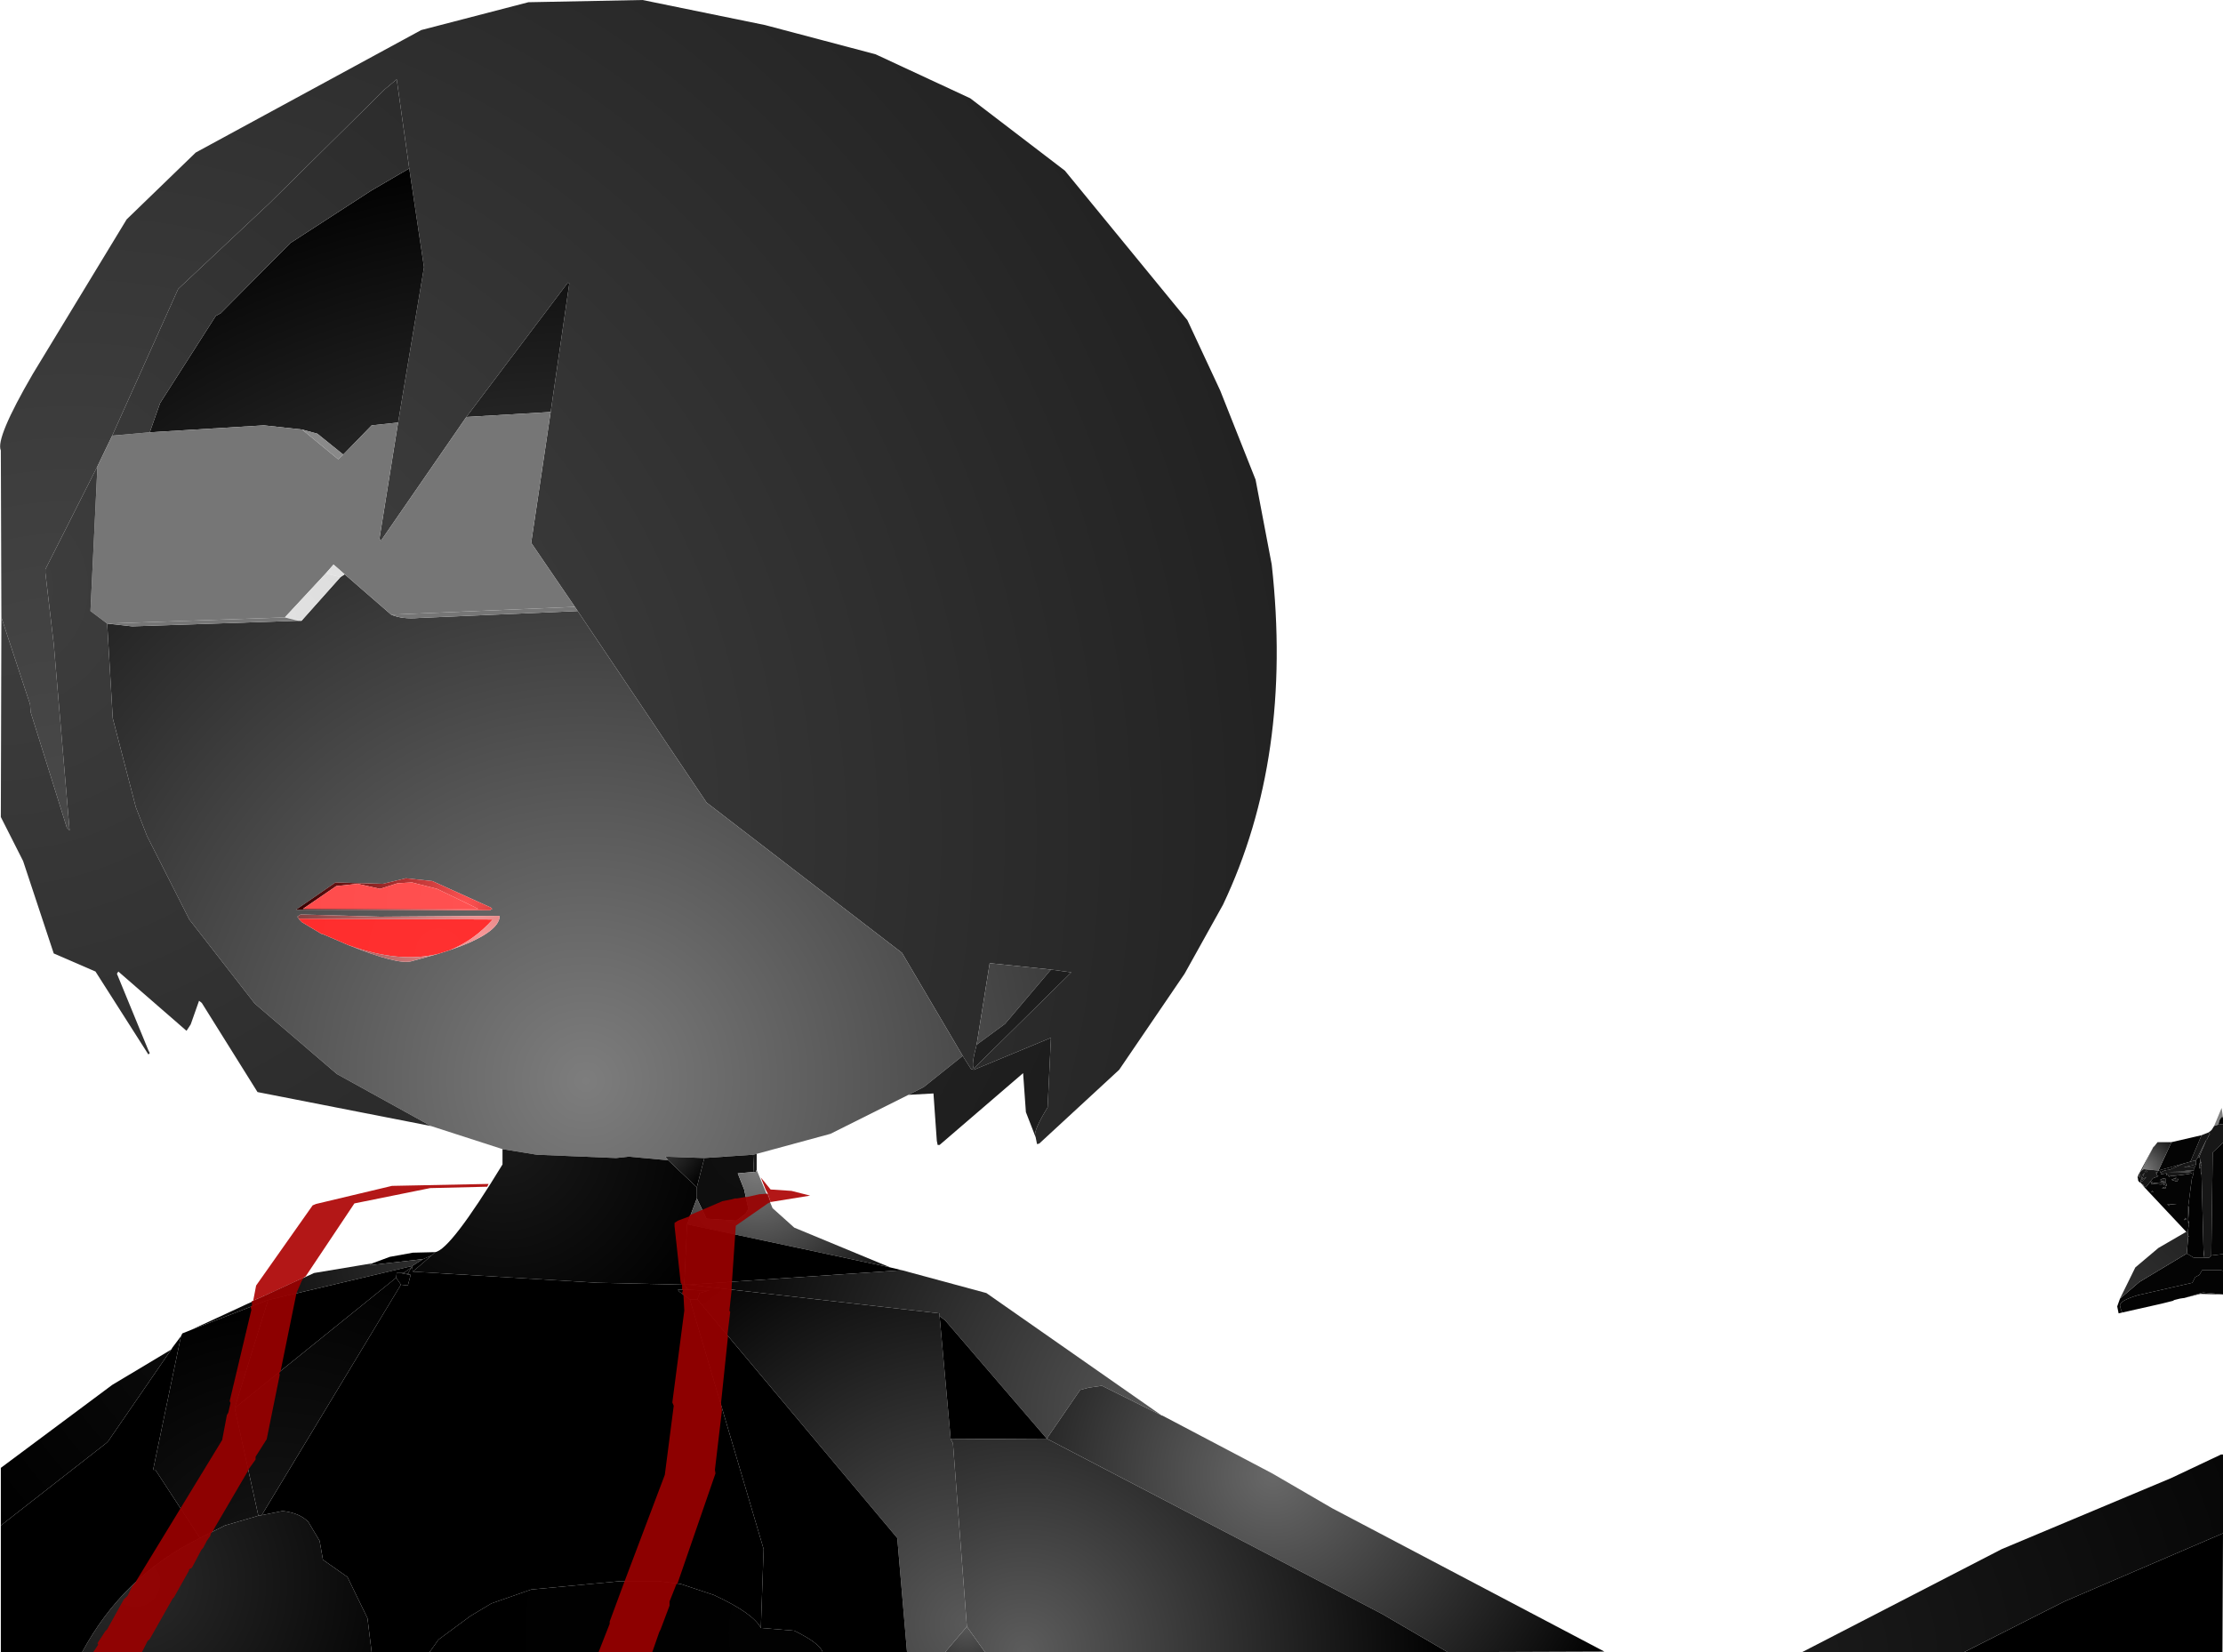 <?xml version="1.0" encoding="UTF-8" standalone="no"?>
<svg xmlns:xlink="http://www.w3.org/1999/xlink" height="296.75px" width="399.25px" xmlns="http://www.w3.org/2000/svg">
  <g transform="matrix(1.0, 0.0, 0.0, 1.0, 400.15, 297.65)">
    <path d="M-399.9 -186.75 L-400.0 -216.75 Q-401.0 -218.9 -394.25 -230.5 L-377.4 -258.25 -365.0 -270.25 -324.5 -292.25 -305.25 -297.25 -284.75 -297.65 -262.75 -293.15 -242.9 -287.9 -225.9 -280.0 -208.9 -267.0 -186.9 -240.15 -181.0 -227.5 -174.65 -211.5 -171.75 -196.25 Q-167.9 -161.65 -180.5 -135.15 L-187.4 -122.75 -199.15 -105.5 -213.5 -92.25 -213.9 -92.15 -214.15 -93.4 -214.25 -93.65 Q-214.45 -94.75 -212.0 -98.75 L-211.4 -111.25 -225.25 -105.5 -225.75 -105.65 -227.25 -108.0 -238.15 -126.5 -273.25 -153.5 -296.4 -187.9 -296.9 -188.65 -304.75 -200.15 -301.25 -223.65 -297.9 -246.75 -298.15 -246.9 -316.4 -222.75 -331.75 -200.5 -332.0 -200.9 -328.65 -221.75 -324.0 -249.65 -326.65 -267.4 -328.9 -283.4 -331.0 -281.65 -351.75 -261.15 -368.15 -245.75 -380.0 -219.4 -382.65 -213.9 -392.0 -195.4 -392.0 -194.75 -390.5 -182.0 -387.65 -148.5 -388.15 -149.0 -394.65 -169.75 -394.75 -171.15 -399.9 -186.75 M-211.4 -123.5 L-222.4 -124.65 -224.75 -110.0 Q-225.75 -106.25 -225.25 -105.75 L-207.75 -123.0 -211.4 -123.5" fill="url(#gradient0)" fill-rule="evenodd" stroke="none"/>
    <path d="M-237.0 -101.0 L-251.0 -94.0 -264.25 -90.4 -264.9 -90.25 -273.65 -89.65 -280.65 -89.9 -280.15 -89.25 -287.25 -89.9 -289.5 -89.65 -303.75 -90.25 -309.9 -91.25 -322.75 -95.4 -339.65 -104.75 -354.4 -117.4 -366.15 -132.5 -373.75 -147.5 -375.75 -152.65 -379.9 -168.65 -380.9 -185.65 -376.4 -185.15 -346.65 -186.15 -346.0 -186.15 -339.0 -194.0 -338.25 -194.5 -329.9 -187.25 Q-327.9 -186.4 -325.0 -186.65 L-296.4 -187.9 -273.25 -153.5 -238.15 -126.5 -227.25 -108.0 -234.25 -102.4 -237.0 -101.0 M-326.65 -267.4 L-324.0 -249.65 -328.65 -221.75 -333.4 -221.25 -338.5 -216.0 -343.15 -219.75 -345.9 -220.5 -352.75 -221.25 -373.25 -220.0 -371.4 -225.25 -361.4 -240.9 -360.5 -241.4 -348.0 -254.0 -333.5 -263.4 -326.65 -267.4 M-316.4 -222.75 L-298.15 -246.9 -297.9 -246.75 -301.25 -223.65 -316.4 -222.75 M-224.75 -110.0 L-222.4 -124.65 -211.4 -123.5 -219.65 -113.75 -224.75 -110.0 M-327.25 -139.9 L-331.4 -138.9 -339.9 -139.15 -347.0 -134.25 -312.15 -134.15 -311.75 -134.4 -312.0 -134.65 -322.5 -139.4 -327.25 -139.9 M-319.35 -127.0 Q-310.45 -130.05 -310.4 -133.15 L-331.9 -133.0 -346.15 -133.4 -346.75 -133.0 -346.5 -132.65 -346.4 -132.5 -345.9 -132.0 -342.4 -129.9 -342.25 -129.9 -337.6 -127.9 Q-328.65 -124.3 -326.25 -125.0 L-321.35 -126.35 -319.35 -127.0" fill="url(#gradient1)" fill-rule="evenodd" stroke="none"/>
    <path d="M-382.65 -213.9 L-380.0 -219.4 -373.25 -220.0 -352.75 -221.25 -345.9 -220.5 -339.4 -215.15 -338.5 -216.0 -333.4 -221.25 -328.65 -221.75 -332.0 -200.9 -331.75 -200.5 -316.4 -222.75 -301.25 -223.65 -304.75 -200.15 -296.9 -188.65 -329.9 -187.25 -338.25 -194.5 -340.25 -196.25 -341.65 -194.65 -349.0 -186.75 -380.9 -185.65 -383.9 -187.9 -382.65 -213.9" fill="url(#gradient2)" fill-rule="evenodd" stroke="none"/>
    <path d="M-214.25 -93.65 L-215.9 -97.9 -216.4 -104.9 -231.4 -92.0 -231.75 -92.0 -231.9 -92.75 -232.5 -101.25 -237.0 -101.0 -234.25 -102.4 -227.25 -108.0 -225.75 -105.65 -225.25 -105.5 -211.4 -111.25 -212.0 -98.75 Q-214.45 -94.75 -214.25 -93.65 M-322.75 -95.4 L-353.9 -101.5 -363.9 -117.5 -364.4 -117.9 -365.9 -113.65 -366.65 -112.5 -378.9 -123.15 -379.15 -122.75 -373.5 -109.0 -373.25 -108.5 -373.5 -108.25 -383.0 -123.15 -390.5 -126.4 -396.0 -143.0 -400.0 -150.9 -399.9 -186.75 -394.75 -171.15 -394.65 -169.75 -388.15 -149.0 -387.65 -148.5 -390.5 -182.0 -392.0 -194.75 -392.0 -195.4 -382.65 -213.9 -383.9 -187.9 -380.9 -185.65 -379.9 -168.65 -375.75 -152.65 -373.75 -147.5 -366.15 -132.5 -354.4 -117.4 -339.65 -104.75 -322.75 -95.4 M-380.0 -219.4 L-368.15 -245.75 -351.75 -261.15 -331.0 -281.65 -328.9 -283.4 -326.65 -267.4 -333.5 -263.4 -348.0 -254.0 -360.5 -241.4 -361.4 -240.9 -371.4 -225.25 -373.25 -220.0 -380.0 -219.4 M-224.75 -110.0 L-219.65 -113.75 -211.4 -123.5 -207.75 -123.0 -225.25 -105.75 Q-225.75 -106.25 -224.75 -110.0" fill="url(#gradient3)" fill-rule="evenodd" stroke="none"/>
    <path d="M-338.5 -216.0 L-339.4 -215.15 -345.9 -220.5 -343.15 -219.75 -338.5 -216.0" fill="url(#gradient4)" fill-rule="evenodd" stroke="none"/>
    <path d="M-338.25 -194.5 L-339.0 -194.0 -341.65 -194.65 -340.25 -196.25 -338.25 -194.5" fill="url(#gradient5)" fill-rule="evenodd" stroke="none"/>
    <path d="M-341.65 -194.65 L-339.0 -194.0 -346.0 -186.15 -346.65 -186.15 -349.0 -186.75 -341.65 -194.65" fill="url(#gradient6)" fill-rule="evenodd" stroke="none"/>
    <path d="M-346.65 -186.15 L-376.4 -185.15 -380.9 -185.65 -349.0 -186.75 -346.65 -186.15" fill="url(#gradient7)" fill-rule="evenodd" stroke="none"/>
    <path d="M-296.9 -188.65 L-296.4 -187.9 -325.0 -186.65 Q-327.9 -186.4 -329.9 -187.25 L-296.9 -188.65" fill="url(#gradient8)" fill-rule="evenodd" stroke="none"/>
    <path d="M-327.25 -139.9 L-322.5 -139.4 -312.0 -134.65 -311.75 -134.4 -312.15 -134.15 -347.0 -134.25 -339.9 -139.15 -331.4 -138.9 -327.25 -139.9 M-328.75 -139.0 L-331.9 -138.0 -335.9 -138.9 -339.75 -138.5 -345.75 -134.4 -314.25 -134.4 -321.65 -138.0 -326.15 -139.15 -328.75 -139.0" fill="url(#gradient9)" fill-rule="evenodd" stroke="none"/>
    <path d="M-328.75 -139.0 L-326.15 -139.15 -321.65 -138.0 -314.25 -134.4 -345.75 -134.4 -339.75 -138.5 -335.9 -138.9 -331.9 -138.0 -328.75 -139.0" fill="url(#gradient10)" fill-rule="evenodd" stroke="none"/>
    <path d="M-319.35 -127.0 L-321.35 -126.35 Q-328.4 -124.55 -337.6 -127.9 L-342.25 -129.9 -342.4 -129.9 -345.9 -132.0 -346.4 -132.5 -346.5 -132.65 -311.65 -132.5 Q-315.05 -128.7 -319.35 -127.0" fill="url(#gradient11)" fill-rule="evenodd" stroke="none"/>
    <path d="M-346.5 -132.65 L-346.75 -133.0 -346.15 -133.4 -331.9 -133.0 -310.4 -133.15 Q-310.45 -130.05 -319.35 -127.0 -315.05 -128.7 -311.65 -132.5 L-346.5 -132.65 M-321.35 -126.35 L-326.25 -125.0 Q-328.65 -124.3 -337.6 -127.9 -328.4 -124.55 -321.35 -126.35" fill="url(#gradient12)" fill-rule="evenodd" stroke="none"/>
    <path d="M-0.9 -97.0 L-1.25 -97.0 -1.25 -96.9 -1.5 -96.5 -1.75 -95.65 -2.5 -95.4 -1.15 -98.65 -0.9 -97.0" fill="url(#gradient13)" fill-rule="evenodd" stroke="none"/>
    <path d="M-0.9 -96.9 L-1.25 -96.9 -1.25 -97.0 -0.9 -97.0 -0.9 -96.9" fill="url(#gradient14)" fill-rule="evenodd" stroke="none"/>
    <path d="M-1.75 -95.65 L-0.9 -95.75 -0.9 -92.4 -2.75 -90.65 -3.0 -72.15 -3.4 -71.75 -4.25 -71.75 -4.4 -73.15 -4.75 -86.65 -4.75 -88.4 -4.75 -88.75 -4.9 -89.0 -5.0 -89.25 -5.0 -89.4 -5.15 -89.9 -3.9 -92.9 -3.75 -93.0 -3.75 -93.15 -3.5 -93.5 -3.5 -93.65 -3.4 -93.75 -3.25 -94.0 -3.5 -94.25 -3.15 -94.5 -2.9 -94.75 -2.5 -95.4 -1.75 -95.65 M-4.9 -88.0 L-5.15 -87.75 -5.15 -88.5 -5.0 -89.0 -4.9 -88.5 -4.9 -88.4 -4.9 -88.0" fill="url(#gradient15)" fill-rule="evenodd" stroke="none"/>
    <path d="M-1.25 -96.9 L-0.9 -96.9 -0.9 -95.75 -1.75 -95.65 -1.5 -96.5 -1.25 -96.9 M-3.0 -72.15 L-2.75 -90.65 -0.9 -92.4 -0.9 -72.4 -3.0 -72.15 M-5.75 -88.5 L-6.0 -88.0 -7.9 -88.0 -5.75 -88.5 M-6.15 -87.4 L-6.25 -86.65 -6.5 -85.9 -7.15 -81.0 -7.15 -78.5 -7.15 -78.0 -7.0 -77.9 -7.25 -76.25 -7.5 -76.4 -15.25 -84.65 -14.75 -84.4 -13.5 -86.0 -12.5 -86.4 -12.9 -86.65 -12.75 -86.9 -13.0 -87.0 -12.65 -87.15 -12.65 -87.05 -12.5 -87.4 -8.0 -88.65 -10.5 -87.55 Q-11.75 -87.45 -12.0 -87.0 L-12.25 -87.4 -12.0 -86.75 -11.0 -86.9 -11.15 -86.5 -10.9 -86.75 -10.65 -86.4 -10.55 -86.4 -10.65 -86.25 -10.35 -86.4 -10.3 -86.4 -10.3 -86.45 -10.25 -86.5 -10.25 -86.4 Q-2.6 -87.15 -10.65 -87.15 L-6.4 -87.25 -7.85 -87.4 -6.15 -87.4 M-9.15 -85.4 L-8.9 -85.9 -9.5 -85.9 -9.25 -86.15 -10.15 -85.75 -9.15 -85.4 M-15.9 -87.0 L-15.65 -85.15 -16.0 -85.4 -16.15 -85.65 -16.0 -86.5 -16.25 -86.25 -15.9 -87.0 M-14.5 -87.15 L-14.9 -87.15 -14.75 -87.4 -14.5 -87.15 M-13.15 -85.15 L-13.9 -85.4 -13.75 -85.0 -12.0 -84.9 -11.15 -85.4 -11.15 -85.9 -11.65 -86.0 -12.15 -85.75 -12.0 -85.5 -11.25 -85.4 -13.15 -85.15 M-13.4 -83.5 L-13.65 -83.75 -13.75 -83.5 -13.4 -83.5 M-11.25 -84.5 Q-11.55 -84.35 -11.9 -84.25 L-11.15 -84.25 -11.25 -84.5 M-7.5 -78.65 L-7.65 -78.9 -7.9 -78.5 -7.5 -78.65 M-10.5 -81.0 L-10.65 -81.25 -9.15 -81.4 -10.9 -81.4 -10.5 -81.0 M-11.0 -84.65 L-11.15 -85.25 -11.65 -84.9 -11.0 -84.65 M-15.65 -85.65 L-14.65 -86.25 -15.5 -85.4 -15.65 -85.65 M-15.45 -86.45 L-15.0 -87.0 -15.5 -85.75 -15.45 -86.45" fill="url(#gradient16)" fill-rule="evenodd" stroke="none"/>
    <path d="M-3.5 -94.25 L-3.25 -94.0 -3.4 -93.75 -3.5 -93.65 -3.5 -93.5 -3.75 -93.15 -3.75 -93.0 -3.9 -92.9 -5.4 -89.9 -5.4 -89.75 -5.75 -89.25 -6.75 -89.0 -4.75 -93.75 -3.5 -94.25" fill="url(#gradient17)" fill-rule="evenodd" stroke="none"/>
    <path d="M-4.75 -93.75 L-6.75 -89.0 -8.0 -88.65 -12.5 -87.4 -10.15 -92.5 -4.75 -93.75" fill="url(#gradient18)" fill-rule="evenodd" stroke="none"/>
    <path d="M-13.4 -91.65 L-13.25 -91.75 -12.65 -92.5 -10.15 -92.5 -12.5 -87.4 -15.15 -87.65 -15.5 -87.4 -13.4 -91.65" fill="url(#gradient19)" fill-rule="evenodd" stroke="none"/>
    <path d="M-15.5 -87.4 L-15.9 -87.0 -13.4 -91.65 -15.5 -87.4" fill="url(#gradient20)" fill-rule="evenodd" stroke="none"/>
    <path d="M-6.75 -89.0 L-5.75 -89.25 -5.75 -88.5 -7.9 -88.0 -6.0 -88.0 -6.0 -87.9 -6.15 -87.65 -6.15 -87.4 -7.85 -87.4 -6.4 -87.25 -10.65 -87.15 Q-2.6 -87.15 -10.25 -86.4 L-10.25 -86.5 -10.3 -86.45 -10.3 -86.4 -10.35 -86.4 -10.65 -86.25 -10.55 -86.4 -10.65 -86.4 -10.9 -86.75 -11.15 -86.5 -11.0 -86.9 -12.0 -86.75 -12.25 -87.4 -12.0 -87.0 Q-11.75 -87.45 -10.5 -87.55 L-8.0 -88.65 -6.75 -89.0 M-9.15 -85.4 L-10.15 -85.75 -9.25 -86.15 -9.5 -85.9 -8.9 -85.9 -9.15 -85.4 M-12.5 -87.4 L-12.65 -87.05 -12.65 -87.15 -13.0 -87.0 -12.75 -86.9 -12.9 -86.65 -12.5 -86.4 -13.5 -86.0 -14.75 -84.4 -15.25 -84.65 -15.15 -84.75 -15.65 -85.15 -15.9 -87.0 -15.5 -87.4 -15.15 -87.65 -12.5 -87.4 M-16.15 -85.65 L-16.25 -86.25 -16.0 -86.5 -16.15 -85.65 M-14.5 -87.15 L-14.75 -87.4 -14.9 -87.15 -14.5 -87.15 M-13.4 -83.5 L-13.75 -83.5 -13.65 -83.75 -13.4 -83.5 M-13.15 -85.15 L-11.25 -85.4 -12.0 -85.5 -12.15 -85.75 -11.65 -86.0 -11.15 -85.9 -11.15 -85.4 -12.0 -84.9 -13.75 -85.0 -13.9 -85.4 -13.15 -85.15 M-11.25 -84.5 L-11.15 -84.25 -11.9 -84.25 Q-11.55 -84.35 -11.25 -84.5 M-11.0 -84.65 L-11.65 -84.9 -11.15 -85.25 -11.0 -84.65 M-10.5 -81.0 L-10.9 -81.4 -9.15 -81.4 -10.65 -81.25 -10.5 -81.0 M-7.5 -78.65 L-7.9 -78.5 -7.65 -78.9 -7.5 -78.65 M-15.45 -86.45 L-15.5 -85.75 -15.0 -87.0 -15.45 -86.45 M-15.65 -85.65 L-15.5 -85.4 -14.65 -86.25 -15.65 -85.65" fill="url(#gradient21)" fill-rule="evenodd" stroke="none"/>
    <path d="M-3.9 -92.9 L-5.15 -89.9 -5.4 -89.75 -5.4 -89.9 -3.9 -92.9" fill="url(#gradient22)" fill-rule="evenodd" stroke="none"/>
    <path d="M-5.15 -89.9 L-5.0 -89.4 -5.0 -89.25 -5.0 -89.0 -5.15 -88.5 -5.15 -87.75 -4.9 -88.0 -4.9 -87.15 -4.75 -86.65 -4.4 -73.15 -4.4 -72.65 -4.25 -71.75 -6.15 -71.75 -7.4 -72.5 -7.15 -75.5 -7.0 -75.65 -7.15 -75.65 -7.25 -76.25 -7.0 -77.9 -7.0 -78.0 -7.15 -78.5 -7.0 -80.9 -7.15 -81.0 -6.5 -85.9 -6.25 -86.65 -6.15 -87.4 -6.15 -87.65 -6.0 -87.9 -6.0 -88.0 -5.75 -88.5 -5.75 -89.25 -5.4 -89.75 -5.15 -89.9" fill="url(#gradient23)" fill-rule="evenodd" stroke="none"/>
    <path d="M-4.25 -71.75 L-3.4 -71.75 -3.0 -72.15 -0.9 -72.4 -0.9 -69.4 -1.25 -69.5 -4.65 -69.5 -5.15 -68.65 -5.9 -68.25 -6.4 -67.25 -16.25 -65.0 Q-19.5 -64.0 -19.4 -63.15 L-19.25 -62.5 -19.0 -61.9 -19.65 -61.75 -19.9 -63.0 -19.4 -64.4 -15.9 -67.4 -7.4 -72.5 -6.15 -71.75 -4.25 -71.75 M-7.9 -64.5 L-4.5 -65.5 -0.9 -65.15 -5.0 -65.25 -7.9 -64.5" fill="url(#gradient24)" fill-rule="evenodd" stroke="none"/>
    <path d="M-264.25 -90.4 L-264.25 -87.5 -264.5 -87.0 -264.75 -87.15 -264.9 -90.25 -264.25 -90.4" fill="url(#gradient25)" fill-rule="evenodd" stroke="none"/>
    <path d="M-264.9 -90.25 L-264.75 -87.15 -267.65 -86.9 -266.5 -84.0 -265.75 -80.5 -266.25 -79.65 -267.9 -78.4 -273.25 -78.75 -275.0 -82.4 -275.0 -84.4 -273.65 -89.65 -264.9 -90.25" fill="url(#gradient26)" fill-rule="evenodd" stroke="none"/>
    <path d="M-275.0 -84.4 L-280.15 -89.25 -280.65 -89.9 -273.65 -89.65 -275.0 -84.4" fill="url(#gradient27)" fill-rule="evenodd" stroke="none"/>
    <path d="M-322.0 -72.75 Q-319.25 -73.15 -309.9 -88.5 L-309.9 -91.25 -303.75 -90.25 -289.5 -89.65 -287.25 -89.9 -280.15 -89.25 -275.0 -84.4 -275.0 -82.4 -276.75 -77.75 -277.25 -66.9 -292.9 -67.25 -326.0 -69.25 -322.65 -72.15 -322.0 -72.75" fill="url(#gradient28)" fill-rule="evenodd" stroke="none"/>
    <path d="M-333.25 -70.75 L-330.15 -71.9 -326.0 -72.65 -322.0 -72.75 -322.65 -72.15 -324.15 -71.5 -333.75 -70.4 -333.25 -70.75" fill="url(#gradient29)" fill-rule="evenodd" stroke="none"/>
    <path d="M-365.9 -58.75 L-343.75 -69.0 -333.25 -70.75 -333.75 -70.4 -324.15 -71.5 -326.15 -70.25 -352.0 -64.15 -365.9 -58.75" fill="url(#gradient30)" fill-rule="evenodd" stroke="none"/>
    <path d="M-367.65 -57.65 L-367.4 -58.15 -365.9 -58.75 -352.0 -64.15 -358.0 -44.75 -353.75 -25.4 -359.75 -23.65 -364.25 -21.4 -372.25 -33.65 -372.65 -33.65 -367.65 -57.65" fill="url(#gradient31)" fill-rule="evenodd" stroke="none"/>
    <path d="M-326.15 -70.25 L-326.25 -70.0 -327.65 -69.0 -328.25 -69.0 -328.9 -69.0 -329.0 -68.15 -358.0 -44.75 -352.0 -64.15 -326.15 -70.25" fill="url(#gradient32)" fill-rule="evenodd" stroke="none"/>
    <path d="M-326.0 -69.25 L-326.15 -70.25 -324.15 -71.5 -322.65 -72.15 -326.0 -69.25" fill="url(#gradient33)" fill-rule="evenodd" stroke="none"/>
    <path d="M-5.0 -89.25 L-4.9 -89.0 -4.75 -88.75 -4.75 -88.4 -4.9 -88.4 -4.9 -88.5 -5.0 -89.0 -5.0 -89.25" fill="url(#gradient34)" fill-rule="evenodd" stroke="none"/>
    <path d="M-4.75 -88.4 L-4.75 -86.65 -4.9 -87.15 -4.9 -88.0 -4.9 -88.4 -4.75 -88.4 M-4.4 -73.15 L-4.25 -71.75 -4.4 -72.65 -4.4 -73.15" fill="url(#gradient35)" fill-rule="evenodd" stroke="none"/>
    <path d="M-15.65 -85.15 L-15.15 -84.75 -15.25 -84.65 -15.65 -85.15" fill="url(#gradient36)" fill-rule="evenodd" stroke="none"/>
    <path d="M-264.25 -87.5 L-261.4 -80.65 -257.5 -77.15 -240.25 -70.0 -276.75 -77.75 -275.0 -82.4 -273.25 -78.75 -267.9 -78.4 -266.25 -79.65 -265.75 -80.5 -266.5 -84.0 -267.65 -86.9 -264.75 -87.15 -264.5 -87.0 -264.25 -87.5" fill="url(#gradient37)" fill-rule="evenodd" stroke="none"/>
    <path d="M-7.25 -76.25 L-7.15 -75.65 -7.15 -75.5 -7.4 -72.5 -15.9 -67.4 -19.4 -64.4 -16.65 -70.0 -12.5 -73.5 -7.5 -76.4 -7.25 -76.25" fill="url(#gradient38)" fill-rule="evenodd" stroke="none"/>
    <path d="M-7.15 -75.65 L-7.0 -75.65 -7.15 -75.5 -7.15 -75.65" fill="url(#gradient39)" fill-rule="evenodd" stroke="none"/>
    <path d="M-7.15 -81.0 L-7.0 -80.9 -7.15 -78.5 -7.0 -78.0 -7.0 -77.9 -7.15 -78.0 -7.15 -78.5 -7.15 -81.0" fill="url(#gradient40)" fill-rule="evenodd" stroke="none"/>
    <path d="M-240.25 -70.0 L-238.15 -69.5 -276.5 -66.9 -277.25 -66.9 -276.75 -77.75 -240.25 -70.0" fill="url(#gradient41)" fill-rule="evenodd" stroke="none"/>
    <path d="M-323.0 -0.9 L-333.4 -0.9 -334.15 -7.0 -337.75 -14.4 -342.15 -17.5 -342.75 -20.9 -344.75 -24.25 Q-346.25 -25.9 -349.4 -26.25 L-353.15 -25.5 -328.15 -66.9 -326.9 -66.75 -326.4 -68.65 -326.9 -68.9 -326.25 -70.0 -326.15 -70.25 -326.0 -69.25 -292.9 -67.25 -277.25 -66.9 -276.9 -66.4 -276.9 -66.0 -277.75 -66.0 -278.4 -66.0 -278.15 -65.65 -276.25 -64.25 -263.0 -19.4 -263.5 -5.25 Q-264.9 -7.9 -271.9 -11.15 L-277.9 -13.15 -281.9 -13.65 -288.75 -13.65 -304.75 -12.15 -311.9 -9.65 -315.65 -7.4 -321.4 -3.15 -323.0 -0.9" fill="url(#gradient42)" fill-rule="evenodd" stroke="none"/>
    <path d="M-326.25 -70.0 L-326.9 -68.9 -327.65 -69.0 -326.25 -70.0 M-328.15 -66.9 L-353.15 -25.5 -353.75 -25.4 -358.0 -44.75 -329.0 -68.15 -328.15 -66.9" fill="url(#gradient43)" fill-rule="evenodd" stroke="none"/>
    <path d="M-276.4 -66.0 L-274.65 -65.9 -277.75 -66.0 -276.9 -66.0 -276.4 -66.0 M-326.9 -68.9 L-326.4 -68.65 -328.25 -69.0 -327.65 -69.0 -326.9 -68.9" fill="url(#gradient44)" fill-rule="evenodd" stroke="none"/>
    <path d="M-274.65 -65.9 L-272.75 -65.9 -274.5 -65.4 -274.9 -64.25 -276.25 -64.25 -278.15 -65.65 -278.4 -66.0 -277.75 -66.0 -274.65 -65.9 M-326.4 -68.65 L-326.9 -66.75 -328.15 -66.9 -329.0 -68.15 -328.9 -69.0 -328.25 -69.0 -326.4 -68.65" fill="url(#gradient45)" fill-rule="evenodd" stroke="none"/>
    <path d="M-238.15 -69.5 L-223.0 -65.4 -191.5 -43.4 -202.25 -48.75 -204.65 -48.4 -206.15 -48.0 -212.15 -39.25 -230.4 -60.5 -231.4 -61.25 -231.4 -61.75 -276.5 -66.9 -238.15 -69.5" fill="url(#gradient46)" fill-rule="evenodd" stroke="none"/>
    <path d="M-230.4 -0.9 L-237.25 -0.9 -239.0 -21.4 -274.9 -64.25 -274.5 -65.4 -272.75 -65.9 -274.65 -65.9 -276.4 -66.0 -276.9 -66.4 -277.25 -66.9 -276.5 -66.9 -231.4 -61.75 -231.4 -61.25 -229.4 -39.15 -229.0 -38.4 -226.5 -5.5 -230.4 -0.9" fill="url(#gradient47)" fill-rule="evenodd" stroke="none"/>
    <path d="M-237.25 -0.9 L-252.4 -0.9 Q-252.9 -2.5 -257.5 -4.75 L-263.5 -5.25 -263.0 -19.4 -276.25 -64.25 -274.9 -64.25 -239.0 -21.4 -237.25 -0.9 M-276.9 -66.4 L-276.4 -66.0 -276.9 -66.0 -276.9 -66.4" fill="url(#gradient48)" fill-rule="evenodd" stroke="none"/>
    <path d="M-252.4 -0.9 L-323.0 -0.9 -321.4 -3.15 -315.65 -7.4 -311.9 -9.65 -304.75 -12.15 -288.75 -13.65 -281.9 -13.65 -277.9 -13.15 -271.9 -11.15 Q-264.9 -7.9 -263.5 -5.25 L-257.5 -4.75 Q-252.9 -2.5 -252.4 -0.9" fill="url(#gradient49)" fill-rule="evenodd" stroke="none"/>
    <path d="M-333.4 -0.9 L-385.4 -0.9 Q-378.0 -14.65 -364.25 -21.4 L-359.75 -23.65 -353.75 -25.4 -353.15 -25.5 -349.4 -26.25 Q-346.25 -25.9 -344.75 -24.25 L-342.75 -20.9 -342.15 -17.5 -337.75 -14.4 -334.15 -7.0 -333.4 -0.9" fill="url(#gradient50)" fill-rule="evenodd" stroke="none"/>
    <path d="M-19.0 -61.9 L-19.25 -62.5 -19.4 -63.15 Q-19.5 -64.0 -16.25 -65.0 L-6.4 -67.25 -5.9 -68.25 -5.15 -68.65 -4.65 -69.5 -1.25 -69.5 -0.9 -69.4 -0.9 -65.15 -4.5 -65.5 -7.9 -64.5 -8.0 -64.5 -8.65 -64.4 -9.65 -64.15 -9.9 -64.0 -11.9 -63.5 -19.0 -61.9" fill="url(#gradient51)" fill-rule="evenodd" stroke="none"/>
    <path d="M-385.4 -0.9 L-400.0 -0.9 -400.0 -23.65 -381.0 -38.5 -380.75 -38.75 -369.4 -55.25 -369.15 -55.65 -367.65 -57.65 -372.65 -33.65 -372.25 -33.65 -364.25 -21.4 Q-378.0 -14.65 -385.4 -0.9" fill="url(#gradient52)" fill-rule="evenodd" stroke="none"/>
    <path d="M-400.0 -23.65 L-400.0 -34.0 -380.0 -48.9 -369.4 -55.25 -380.75 -38.75 -381.0 -38.5 -400.0 -23.65" fill="url(#gradient53)" fill-rule="evenodd" stroke="none"/>
    <path d="M-191.5 -43.4 L-191.4 -43.4 -171.65 -33.0 -160.9 -26.75 -112.0 -1.0 -140.15 -0.9 -151.9 -7.75 -212.15 -39.25 -206.15 -48.0 -204.65 -48.4 -202.25 -48.75 -191.5 -43.4" fill="url(#gradient54)" fill-rule="evenodd" stroke="none"/>
    <path d="M-231.4 -61.25 L-230.4 -60.5 -212.15 -39.25 -229.4 -39.15 -231.4 -61.25" fill="url(#gradient55)" fill-rule="evenodd" stroke="none"/>
    <path d="M-140.15 -0.9 L-223.25 -0.9 -226.5 -5.5 -229.0 -38.4 -229.4 -39.15 -212.15 -39.25 -151.9 -7.75 -140.15 -0.9" fill="url(#gradient56)" fill-rule="evenodd" stroke="none"/>
    <path d="M-223.25 -0.9 L-230.4 -0.9 -226.5 -5.5 -223.25 -0.9" fill="url(#gradient57)" fill-rule="evenodd" stroke="none"/>
    <path d="M-47.4 -0.9 L-29.4 -10.0 -0.9 -22.25 -1.0 -0.9 -47.4 -0.9" fill="url(#gradient58)" fill-rule="evenodd" stroke="none"/>
    <path d="M-0.9 -22.25 L-29.4 -10.0 -47.4 -0.9 -76.5 -0.9 -40.65 -19.4 -10.25 -32.15 -1.25 -36.4 -0.9 -36.4 -0.9 -22.25" fill="url(#gradient59)" fill-rule="evenodd" stroke="none"/>
    <path d="M-262.25 -83.25 L-262.65 -84.0 -263.5 -86.15 -261.75 -84.0 -258.0 -83.75 -254.65 -82.9 -261.75 -81.75 -262.25 -83.25 M-354.65 -64.15 L-354.15 -66.75 -344.0 -81.15 -343.4 -81.4 -329.75 -84.65 -312.4 -85.0 -312.65 -84.5 -322.9 -84.25 -336.5 -81.5 -345.25 -68.4 -345.65 -68.15 -350.5 -65.9 -350.75 -65.75 -351.65 -65.4 -351.9 -65.25 -352.15 -65.15 -352.4 -65.0 -352.75 -64.9 -353.0 -64.75 -353.25 -64.65 -353.5 -64.5 -353.65 -64.5 -354.25 -64.25 -354.4 -64.15 -354.65 -64.15" fill="#ab0000" fill-opacity="0.91" fill-rule="evenodd" stroke="none"/>
    <path d="M-261.75 -81.75 L-262.25 -81.5 -268.0 -77.5 -268.75 -66.5 -268.75 -65.9 -269.15 -62.25 -269.0 -62.0 -269.5 -57.9 -269.4 -57.65 -270.65 -45.65 -270.5 -44.25 -271.75 -33.65 -271.65 -33.0 -278.5 -13.15 -278.65 -13.15 -279.9 -10.0 -279.9 -9.25 -281.5 -5.0 -281.75 -4.5 -283.0 -0.9 -292.65 -0.9 -290.65 -6.0 -290.65 -6.4 -288.25 -12.9 -280.75 -32.75 -279.15 -45.15 -279.4 -45.75 -277.25 -62.25 -277.4 -65.0 -277.65 -65.4 -277.5 -65.9 -277.65 -66.0 -277.65 -66.9 -277.9 -67.25 -279.0 -77.4 -279.0 -78.0 -278.4 -78.4 -276.4 -79.15 -276.25 -79.4 -270.4 -81.9 -268.65 -82.25 -268.15 -82.4 -267.75 -82.4 -266.25 -82.65 -266.0 -82.65 -263.75 -83.15 -262.25 -83.25 -261.75 -81.75 M-354.65 -64.15 L-354.4 -64.15 -354.25 -64.25 -353.65 -64.5 -353.5 -64.5 -353.25 -64.65 -353.0 -64.75 -352.75 -64.9 -352.4 -65.0 -352.15 -65.15 -351.9 -65.25 -351.65 -65.4 -350.75 -65.75 -350.5 -65.9 -345.65 -68.15 -345.75 -67.9 -346.0 -67.5 -346.9 -65.4 -349.75 -51.4 -350.0 -51.0 -349.9 -50.75 -352.25 -39.15 -354.25 -36.0 -354.25 -35.5 -355.5 -33.75 -355.65 -33.4 -361.65 -23.15 -361.9 -22.65 -362.25 -22.25 -362.4 -21.75 -363.0 -20.9 -363.65 -19.65 -364.0 -19.25 -365.5 -16.4 -365.75 -16.0 -366.0 -15.9 -366.25 -15.75 -366.15 -15.65 -368.9 -10.75 -369.15 -10.5 -373.25 -3.25 -373.65 -2.9 -374.65 -0.9 -383.4 -0.9 -382.5 -2.25 -382.65 -2.5 -381.25 -4.65 -380.9 -5.0 -377.9 -10.4 -377.25 -11.0 -376.4 -12.75 -375.75 -13.5 -375.65 -13.75 -360.25 -39.0 -359.4 -43.5 -359.15 -43.9 -358.75 -45.65 -358.9 -46.0 -355.0 -62.4 -355.15 -62.9 -354.9 -63.15 -354.9 -64.0 -354.65 -64.0 -354.65 -64.15" fill="#9b0000" fill-opacity="0.91" fill-rule="evenodd" stroke="none"/>
  </g>
  <defs>
    <radialGradient cx="0" cy="0" gradientTransform="matrix(0.271, 0.0, 0.0, 0.271, -387.6, -147.85)" gradientUnits="userSpaceOnUse" id="gradient0" r="819.2" spreadMethod="pad">
      <stop offset="0.0" stop-color="#494949"/>
      <stop offset="1.0" stop-color="#222222"/>
    </radialGradient>
    <radialGradient cx="0" cy="0" gradientTransform="matrix(0.206, 0.0, 0.0, 0.206, -294.95, -103.55)" gradientUnits="userSpaceOnUse" id="gradient1" r="819.2" spreadMethod="pad">
      <stop offset="0.0" stop-color="#7d7d7d"/>
      <stop offset="1.0" stop-color="#000000"/>
    </radialGradient>
    <radialGradient cx="0" cy="0" gradientTransform="matrix(0.119, 0.0, 0.0, 0.119, -383.9, -188.05)" gradientUnits="userSpaceOnUse" id="gradient2" r="819.2" spreadMethod="pad">
      <stop offset="0.0" stop-color="#767676"/>
      <stop offset="1.0" stop-color="#767676"/>
    </radialGradient>
    <radialGradient cx="0" cy="0" gradientTransform="matrix(0.261, 0.0, 0.0, 0.261, -400.0, -192.05)" gradientUnits="userSpaceOnUse" id="gradient3" r="819.2" spreadMethod="pad">
      <stop offset="0.0" stop-color="#3e3e3e"/>
      <stop offset="1.0" stop-color="#1c1c1c"/>
    </radialGradient>
    <radialGradient cx="0" cy="0" gradientTransform="matrix(0.014, 0.0, 0.0, 0.014, -345.9, -220.65)" gradientUnits="userSpaceOnUse" id="gradient4" r="819.2" spreadMethod="pad">
      <stop offset="0.0" stop-color="#8a8a8a"/>
      <stop offset="1.0" stop-color="#898989"/>
    </radialGradient>
    <radialGradient cx="0" cy="0" gradientTransform="matrix(0.005, 0.0, 0.0, 0.005, -341.6, -194.75)" gradientUnits="userSpaceOnUse" id="gradient5" r="819.2" spreadMethod="pad">
      <stop offset="0.0" stop-color="#e2e2e2"/>
      <stop offset="1.0" stop-color="#e0e0e0"/>
    </radialGradient>
    <radialGradient cx="0" cy="0" gradientTransform="matrix(0.015, 0.0, 0.0, 0.015, -348.95, -186.8)" gradientUnits="userSpaceOnUse" id="gradient6" r="819.2" spreadMethod="pad">
      <stop offset="0.0" stop-color="#e1e1e1"/>
      <stop offset="1.0" stop-color="#dedede"/>
    </radialGradient>
    <radialGradient cx="0" cy="0" gradientTransform="matrix(0.039, 0.0, 0.0, 0.039, -348.95, -186.8)" gradientUnits="userSpaceOnUse" id="gradient7" r="819.2" spreadMethod="pad">
      <stop offset="0.0" stop-color="#767676"/>
      <stop offset="1.0" stop-color="#767676"/>
    </radialGradient>
    <radialGradient cx="0" cy="0" gradientTransform="matrix(0.044, 0.0, 0.0, 0.044, -293.8, -188.9)" gradientUnits="userSpaceOnUse" id="gradient8" r="819.2" spreadMethod="pad">
      <stop offset="0.0" stop-color="#767676"/>
      <stop offset="1.0" stop-color="#767676"/>
    </radialGradient>
    <radialGradient cx="0" cy="0" gradientTransform="matrix(0.037, 0.0, 0.0, 0.037, -316.55, -135.6)" gradientUnits="userSpaceOnUse" id="gradient9" r="819.2" spreadMethod="pad">
      <stop offset="0.0" stop-color="#ff5151"/>
      <stop offset="1.0" stop-color="#330000"/>
    </radialGradient>
    <radialGradient cx="0" cy="0" gradientTransform="matrix(0.036, 0.0, 0.0, 0.036, -315.95, -135.3)" gradientUnits="userSpaceOnUse" id="gradient10" r="819.2" spreadMethod="pad">
      <stop offset="0.0" stop-color="#ff5151"/>
      <stop offset="1.0" stop-color="#ff4c4c"/>
    </radialGradient>
    <radialGradient cx="0" cy="0" gradientTransform="matrix(0.031, 0.0, 0.0, 0.031, -321.3, -126.65)" gradientUnits="userSpaceOnUse" id="gradient11" r="819.2" spreadMethod="pad">
      <stop offset="0.0" stop-color="#ff3030"/>
      <stop offset="1.0" stop-color="#ff2d2d"/>
    </radialGradient>
    <radialGradient cx="0" cy="0" gradientTransform="matrix(0.041, 0.0, 0.0, 0.041, -313.7, -129.7)" gradientUnits="userSpaceOnUse" id="gradient12" r="819.2" spreadMethod="pad">
      <stop offset="0.0" stop-color="#f89797"/>
      <stop offset="1.0" stop-color="#864242"/>
    </radialGradient>
    <radialGradient cx="0" cy="0" gradientTransform="matrix(0.005, 0.0, 0.0, 0.005, -2.45, -95.25)" gradientUnits="userSpaceOnUse" id="gradient13" r="819.2" spreadMethod="pad">
      <stop offset="0.0" stop-color="#828282"/>
      <stop offset="1.0" stop-color="#7e7e7e"/>
    </radialGradient>
    <radialGradient cx="0" cy="0" gradientTransform="matrix(2.0E-4, 0.0, 0.0, 2.0E-4, -1.1, -96.95)" gradientUnits="userSpaceOnUse" id="gradient14" r="819.2" spreadMethod="pad">
      <stop offset="0.0" stop-color="#040404"/>
      <stop offset="1.0" stop-color="#040404"/>
    </radialGradient>
    <radialGradient cx="0" cy="0" gradientTransform="matrix(0.022, 0.0, 0.0, 0.022, -2.75, -90.25)" gradientUnits="userSpaceOnUse" id="gradient15" r="819.2" spreadMethod="pad">
      <stop offset="0.0" stop-color="#171717"/>
      <stop offset="1.0" stop-color="#171717"/>
    </radialGradient>
    <radialGradient cx="0" cy="0" gradientTransform="matrix(0.022, 0.0, 0.0, 0.022, -5.05, -89.6)" gradientUnits="userSpaceOnUse" id="gradient16" r="819.2" spreadMethod="pad">
      <stop offset="0.0" stop-color="#040404"/>
      <stop offset="1.0" stop-color="#040404"/>
    </radialGradient>
    <radialGradient cx="0" cy="0" gradientTransform="matrix(0.014, 0.0, 0.0, 0.014, -2.65, -94.6)" gradientUnits="userSpaceOnUse" id="gradient17" r="819.2" spreadMethod="pad">
      <stop offset="0.0" stop-color="#171717"/>
      <stop offset="1.0" stop-color="#171717"/>
    </radialGradient>
    <radialGradient cx="0" cy="0" gradientTransform="matrix(0.014, 0.0, 0.0, 0.014, -3.75, -94.15)" gradientUnits="userSpaceOnUse" id="gradient18" r="819.2" spreadMethod="pad">
      <stop offset="0.0" stop-color="#040404"/>
      <stop offset="1.0" stop-color="#040404"/>
    </radialGradient>
    <radialGradient cx="0" cy="0" gradientTransform="matrix(0.009, 0.0, 0.0, 0.009, -15.5, -87.3)" gradientUnits="userSpaceOnUse" id="gradient19" r="819.2" spreadMethod="pad">
      <stop offset="0.0" stop-color="#828282"/>
      <stop offset="1.0" stop-color="#171717"/>
    </radialGradient>
    <radialGradient cx="0" cy="0" gradientTransform="matrix(0.007, 0.0, 0.0, 0.007, -15.95, -86.9)" gradientUnits="userSpaceOnUse" id="gradient20" r="819.2" spreadMethod="pad">
      <stop offset="0.0" stop-color="#303030"/>
      <stop offset="1.0" stop-color="#202020"/>
    </radialGradient>
    <radialGradient cx="0" cy="0" gradientTransform="matrix(0.01, 0.0, 0.0, 0.01, -7.95, -85.3)" gradientUnits="userSpaceOnUse" id="gradient21" r="819.2" spreadMethod="pad">
      <stop offset="0.0" stop-color="#171717"/>
      <stop offset="1.0" stop-color="#171717"/>
    </radialGradient>
    <radialGradient cx="0" cy="0" gradientTransform="matrix(0.008, 0.0, 0.0, 0.008, -2.7, -95.05)" gradientUnits="userSpaceOnUse" id="gradient22" r="819.2" spreadMethod="pad">
      <stop offset="0.0" stop-color="#222222"/>
      <stop offset="1.0" stop-color="#222222"/>
    </radialGradient>
    <radialGradient cx="0" cy="0" gradientTransform="matrix(0.022, 0.0, 0.0, 0.022, -4.25, -71.85)" gradientUnits="userSpaceOnUse" id="gradient23" r="819.2" spreadMethod="pad">
      <stop offset="0.0" stop-color="#020202"/>
      <stop offset="1.0" stop-color="#020202"/>
    </radialGradient>
    <radialGradient cx="0" cy="0" gradientTransform="matrix(0.019, 0.0, 0.0, 0.019, -3.95, -65.3)" gradientUnits="userSpaceOnUse" id="gradient24" r="819.2" spreadMethod="pad">
      <stop offset="0.0" stop-color="#040404"/>
      <stop offset="1.0" stop-color="#040404"/>
    </radialGradient>
    <radialGradient cx="0" cy="0" gradientTransform="matrix(0.12, 0.0, 0.0, 0.12, -264.55, -99.45)" gradientUnits="userSpaceOnUse" id="gradient25" r="819.2" spreadMethod="pad">
      <stop offset="0.0" stop-color="#1a1a1a"/>
      <stop offset="1.0" stop-color="#111111"/>
    </radialGradient>
    <radialGradient cx="0" cy="0" gradientTransform="matrix(0.112, 0.0, 0.0, 0.112, -264.3, -92.2)" gradientUnits="userSpaceOnUse" id="gradient26" r="819.2" spreadMethod="pad">
      <stop offset="0.0" stop-color="#101010"/>
      <stop offset="1.0" stop-color="#000000"/>
    </radialGradient>
    <radialGradient cx="0" cy="0" gradientTransform="matrix(0.023, 0.0, 0.0, 0.023, -288.55, -97.75)" gradientUnits="userSpaceOnUse" id="gradient27" r="819.2" spreadMethod="pad">
      <stop offset="0.0" stop-color="#797979"/>
      <stop offset="1.0" stop-color="#000000"/>
    </radialGradient>
    <radialGradient cx="0" cy="0" gradientTransform="matrix(0.051, 0.0, 0.0, 0.051, -309.85, -93.4)" gradientUnits="userSpaceOnUse" id="gradient28" r="819.2" spreadMethod="pad">
      <stop offset="0.0" stop-color="#1a1a1a"/>
      <stop offset="1.0" stop-color="#000000"/>
    </radialGradient>
    <radialGradient cx="0" cy="0" gradientTransform="matrix(0.013, 0.0, 0.0, 0.013, -324.25, -71.25)" gradientUnits="userSpaceOnUse" id="gradient29" r="819.2" spreadMethod="pad">
      <stop offset="0.0" stop-color="#000000"/>
      <stop offset="1.0" stop-color="#000000"/>
    </radialGradient>
    <radialGradient cx="0" cy="0" gradientTransform="matrix(0.073, 0.0, 0.0, 0.073, -309.75, -74.3)" gradientUnits="userSpaceOnUse" id="gradient30" r="819.2" spreadMethod="pad">
      <stop offset="0.0" stop-color="#3c3c3c"/>
      <stop offset="1.0" stop-color="#000000"/>
    </radialGradient>
    <radialGradient cx="0" cy="0" gradientTransform="matrix(0.063, 0.0, 0.0, 0.063, -350.8, -12.55)" gradientUnits="userSpaceOnUse" id="gradient31" r="819.2" spreadMethod="pad">
      <stop offset="0.0" stop-color="#171717"/>
      <stop offset="1.0" stop-color="#000000"/>
    </radialGradient>
    <radialGradient cx="0" cy="0" gradientTransform="matrix(0.05, 0.0, 0.0, 0.05, -325.9, -70.5)" gradientUnits="userSpaceOnUse" id="gradient32" r="819.2" spreadMethod="pad">
      <stop offset="0.0" stop-color="#000000"/>
      <stop offset="1.0" stop-color="#000000"/>
    </radialGradient>
    <radialGradient cx="0" cy="0" gradientTransform="matrix(0.021, 0.0, 0.0, 0.021, -325.9, -70.5)" gradientUnits="userSpaceOnUse" id="gradient33" r="819.2" spreadMethod="pad">
      <stop offset="0.0" stop-color="#000000"/>
      <stop offset="1.0" stop-color="#000000"/>
    </radialGradient>
    <radialGradient cx="0" cy="0" gradientTransform="matrix(0.008, 0.0, 0.0, 0.008, -4.7, -88.5)" gradientUnits="userSpaceOnUse" id="gradient34" r="819.2" spreadMethod="pad">
      <stop offset="0.0" stop-color="#1c1c1c"/>
      <stop offset="1.0" stop-color="#1b1b1b"/>
    </radialGradient>
    <radialGradient cx="0" cy="0" gradientTransform="matrix(0.027, 0.0, 0.0, 0.027, -4.25, -71.85)" gradientUnits="userSpaceOnUse" id="gradient35" r="819.2" spreadMethod="pad">
      <stop offset="0.0" stop-color="#1f1f1f"/>
      <stop offset="1.0" stop-color="#1e1e1e"/>
    </radialGradient>
    <radialGradient cx="0" cy="0" gradientTransform="matrix(0.007, 0.0, 0.0, 0.007, -16.05, -86.0)" gradientUnits="userSpaceOnUse" id="gradient36" r="819.2" spreadMethod="pad">
      <stop offset="0.0" stop-color="#666666"/>
      <stop offset="1.0" stop-color="#434343"/>
    </radialGradient>
    <radialGradient cx="0" cy="0" gradientTransform="matrix(0.038, 0.0, 0.0, 0.038, -264.2, -87.6)" gradientUnits="userSpaceOnUse" id="gradient37" r="819.2" spreadMethod="pad">
      <stop offset="0.0" stop-color="#7b7b7b"/>
      <stop offset="1.0" stop-color="#090909"/>
    </radialGradient>
    <radialGradient cx="0" cy="0" gradientTransform="matrix(0.025, 0.0, 0.0, 0.025, -19.65, -63.75)" gradientUnits="userSpaceOnUse" id="gradient38" r="819.2" spreadMethod="pad">
      <stop offset="0.0" stop-color="#313131"/>
      <stop offset="1.0" stop-color="#212121"/>
    </radialGradient>
    <radialGradient cx="0" cy="0" gradientTransform="matrix(0.019, 0.0, 0.0, 0.019, -16.15, -86.6)" gradientUnits="userSpaceOnUse" id="gradient39" r="819.2" spreadMethod="pad">
      <stop offset="0.0" stop-color="#2f2f2f"/>
      <stop offset="1.0" stop-color="#282828"/>
    </radialGradient>
    <radialGradient cx="0" cy="0" gradientTransform="matrix(0.022, 0.0, 0.0, 0.022, -3.2, -94.55)" gradientUnits="userSpaceOnUse" id="gradient40" r="819.2" spreadMethod="pad">
      <stop offset="0.0" stop-color="#212121"/>
      <stop offset="1.0" stop-color="#1f1f1f"/>
    </radialGradient>
    <radialGradient cx="0" cy="0" gradientTransform="matrix(0.049, 0.0, 0.0, 0.049, -276.9, -77.8)" gradientUnits="userSpaceOnUse" id="gradient41" r="819.2" spreadMethod="pad">
      <stop offset="0.0" stop-color="#000000"/>
      <stop offset="1.0" stop-color="#000000"/>
    </radialGradient>
    <radialGradient cx="0" cy="0" gradientTransform="matrix(0.112, 0.0, 0.0, 0.112, -351.2, -28.75)" gradientUnits="userSpaceOnUse" id="gradient42" r="819.2" spreadMethod="pad">
      <stop offset="0.0" stop-color="#000000"/>
      <stop offset="1.0" stop-color="#000000"/>
    </radialGradient>
    <radialGradient cx="0" cy="0" gradientTransform="matrix(0.077, 0.0, 0.0, 0.077, -350.8, -12.55)" gradientUnits="userSpaceOnUse" id="gradient43" r="819.2" spreadMethod="pad">
      <stop offset="0.0" stop-color="#171717"/>
      <stop offset="1.0" stop-color="#000000"/>
    </radialGradient>
    <radialGradient cx="0" cy="0" gradientTransform="matrix(0.046, 0.0, 0.0, 0.046, -291.3, -66.15)" gradientUnits="userSpaceOnUse" id="gradient44" r="819.2" spreadMethod="pad">
      <stop offset="0.0" stop-color="#000000"/>
      <stop offset="1.0" stop-color="#000000"/>
    </radialGradient>
    <radialGradient cx="0" cy="0" gradientTransform="matrix(0.098, 0.0, 0.0, 0.098, -328.9, -69.15)" gradientUnits="userSpaceOnUse" id="gradient45" r="819.2" spreadMethod="pad">
      <stop offset="0.0" stop-color="#010101"/>
      <stop offset="1.0" stop-color="#000000"/>
    </radialGradient>
    <radialGradient cx="0" cy="0" gradientTransform="matrix(0.109, 0.0, 0.0, 0.109, -191.2, -43.3)" gradientUnits="userSpaceOnUse" id="gradient46" r="819.2" spreadMethod="pad">
      <stop offset="0.0" stop-color="#585858"/>
      <stop offset="1.0" stop-color="#000000"/>
    </radialGradient>
    <radialGradient cx="0" cy="0" gradientTransform="matrix(0.097, 0.0, 0.0, 0.097, -226.5, -5.8)" gradientUnits="userSpaceOnUse" id="gradient47" r="819.2" spreadMethod="pad">
      <stop offset="0.0" stop-color="#595959"/>
      <stop offset="1.0" stop-color="#000000"/>
    </radialGradient>
    <radialGradient cx="0" cy="0" gradientTransform="matrix(0.061, 0.0, 0.0, 0.061, -263.05, -19.25)" gradientUnits="userSpaceOnUse" id="gradient48" r="819.2" spreadMethod="pad">
      <stop offset="0.0" stop-color="#000000"/>
      <stop offset="1.0" stop-color="#000000"/>
    </radialGradient>
    <radialGradient cx="0" cy="0" gradientTransform="matrix(0.089, 0.0, 0.0, 0.089, -251.05, -4.35)" gradientUnits="userSpaceOnUse" id="gradient49" r="819.2" spreadMethod="pad">
      <stop offset="0.0" stop-color="#020202"/>
      <stop offset="1.0" stop-color="#000000"/>
    </radialGradient>
    <radialGradient cx="0" cy="0" gradientTransform="matrix(0.065, 0.0, 0.0, 0.065, -375.8, -13.45)" gradientUnits="userSpaceOnUse" id="gradient50" r="819.2" spreadMethod="pad">
      <stop offset="0.0" stop-color="#2a2a2a"/>
      <stop offset="1.0" stop-color="#000000"/>
    </radialGradient>
    <radialGradient cx="0" cy="0" gradientTransform="matrix(0.019, 0.0, 0.0, 0.019, -4.2, -65.6)" gradientUnits="userSpaceOnUse" id="gradient51" r="819.2" spreadMethod="pad">
      <stop offset="0.0" stop-color="#030303"/>
      <stop offset="1.0" stop-color="#030303"/>
    </radialGradient>
    <radialGradient cx="0" cy="0" gradientTransform="matrix(0.079, 0.0, 0.0, 0.079, -398.45, -1.25)" gradientUnits="userSpaceOnUse" id="gradient52" r="819.2" spreadMethod="pad">
      <stop offset="0.0" stop-color="#000000"/>
      <stop offset="1.0" stop-color="#000000"/>
    </radialGradient>
    <radialGradient cx="0" cy="0" gradientTransform="matrix(0.07, 0.0, 0.0, 0.07, -358.3, -62.5)" gradientUnits="userSpaceOnUse" id="gradient53" r="819.2" spreadMethod="pad">
      <stop offset="0.0" stop-color="#0d0d0d"/>
      <stop offset="1.0" stop-color="#000000"/>
    </radialGradient>
    <radialGradient cx="0" cy="0" gradientTransform="matrix(0.082, 0.0, 0.0, 0.082, -171.5, -32.9)" gradientUnits="userSpaceOnUse" id="gradient54" r="819.2" spreadMethod="pad">
      <stop offset="0.0" stop-color="#686868"/>
      <stop offset="1.0" stop-color="#000000"/>
    </radialGradient>
    <radialGradient cx="0" cy="0" gradientTransform="matrix(0.028, 0.0, 0.0, 0.028, -229.3, -39.2)" gradientUnits="userSpaceOnUse" id="gradient55" r="819.2" spreadMethod="pad">
      <stop offset="0.0" stop-color="#000000"/>
      <stop offset="1.0" stop-color="#000000"/>
    </radialGradient>
    <radialGradient cx="0" cy="0" gradientTransform="matrix(0.093, 0.0, 0.0, 0.093, -216.25, -1.0)" gradientUnits="userSpaceOnUse" id="gradient56" r="819.2" spreadMethod="pad">
      <stop offset="0.0" stop-color="#5c5c5c"/>
      <stop offset="1.0" stop-color="#000000"/>
    </radialGradient>
    <radialGradient cx="0" cy="0" gradientTransform="matrix(0.007, 0.0, 0.0, 0.007, -226.5, -5.8)" gradientUnits="userSpaceOnUse" id="gradient57" r="819.2" spreadMethod="pad">
      <stop offset="0.0" stop-color="#595959"/>
      <stop offset="1.0" stop-color="#3d3d3d"/>
    </radialGradient>
    <radialGradient cx="0" cy="0" gradientTransform="matrix(0.042, 0.0, 0.0, 0.042, -12.85, -1.0)" gradientUnits="userSpaceOnUse" id="gradient58" r="819.2" spreadMethod="pad">
      <stop offset="0.0" stop-color="#000000"/>
      <stop offset="1.0" stop-color="#000000"/>
    </radialGradient>
    <radialGradient cx="0" cy="0" gradientTransform="matrix(0.102, 0.0, 0.0, 0.102, -76.5, -1.0)" gradientUnits="userSpaceOnUse" id="gradient59" r="819.2" spreadMethod="pad">
      <stop offset="0.0" stop-color="#1a1a1a"/>
      <stop offset="1.0" stop-color="#070707"/>
    </radialGradient>
  </defs>
</svg>
